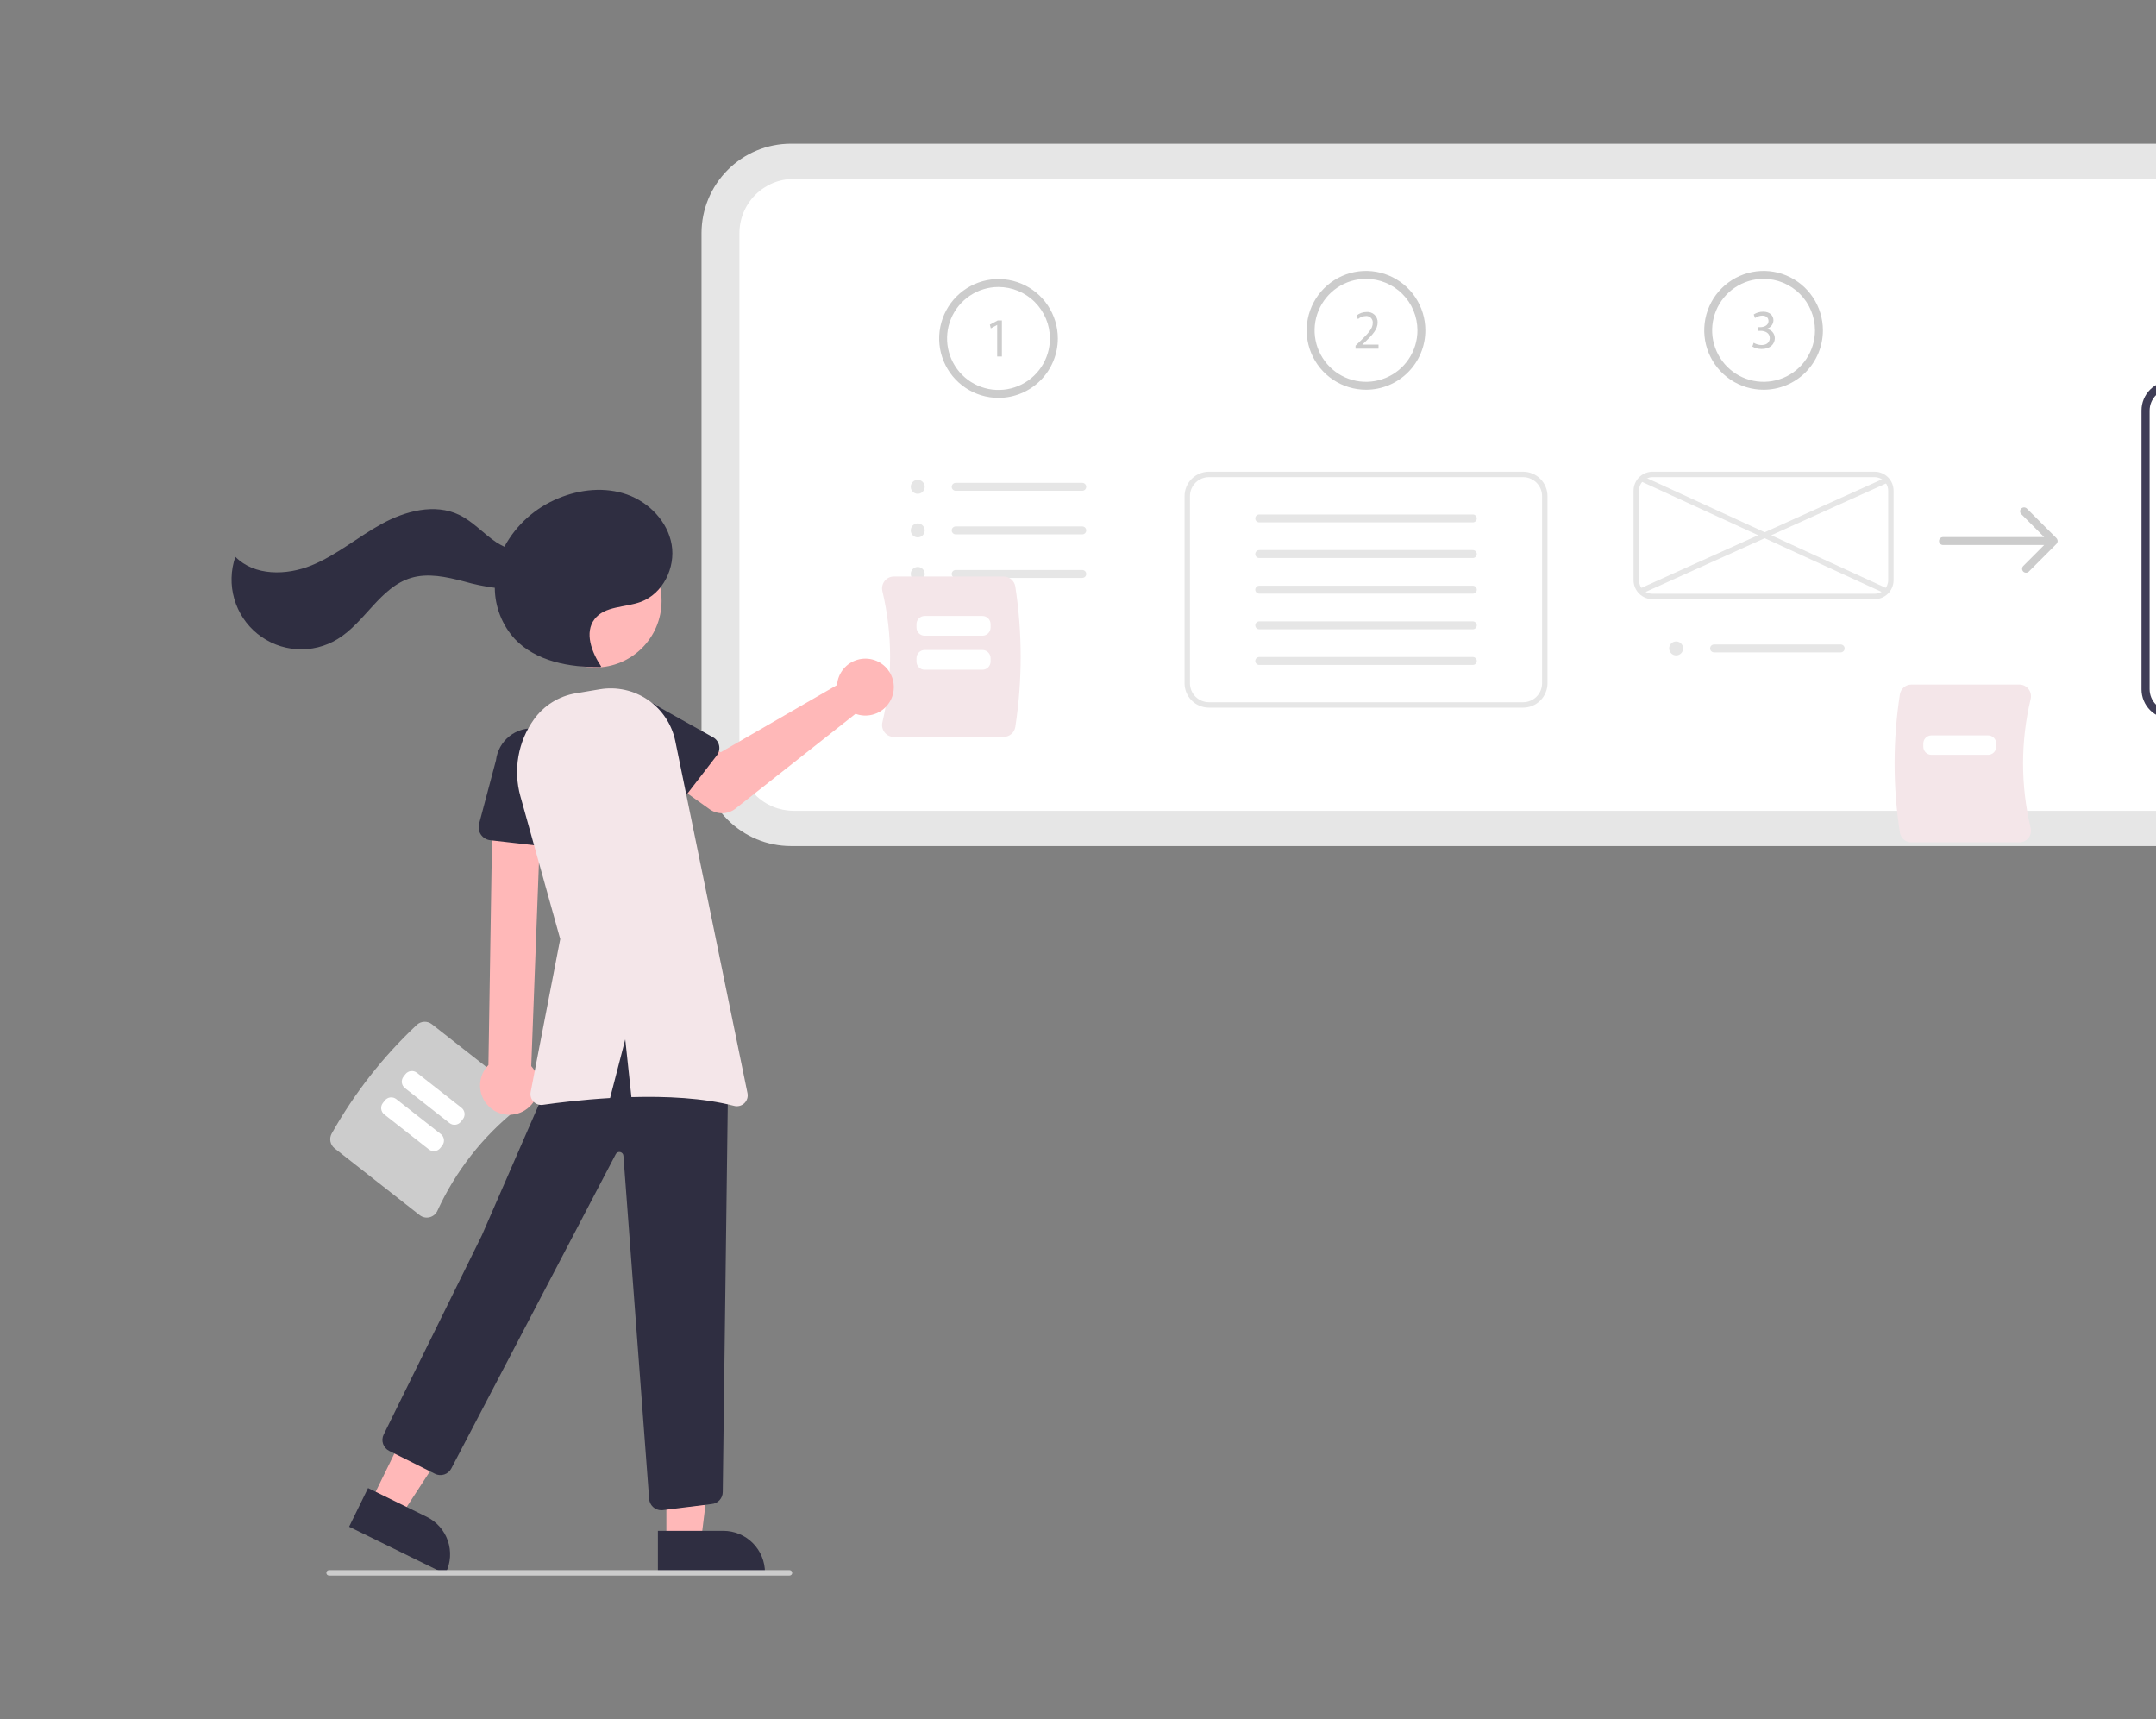 <svg width="893" height="712" viewBox="0 0 893 712" fill="none" xmlns="http://www.w3.org/2000/svg">
<rect x="0" y="0" width="893" height="712" fill="#808080" stroke="none"/>
<g clip-path="url(#clip0)">
<g clip-path="url(#clip1)">
<path d="M1004.08 350.384H327.584C317.768 350.373 308.358 346.465 301.417 339.517C294.477 332.569 290.573 323.148 290.562 313.322V96.562C290.573 86.736 294.477 77.316 301.417 70.368C308.358 63.419 317.768 59.511 327.584 59.5H1004.08C1013.9 59.511 1023.31 63.419 1030.25 70.368C1037.19 77.316 1041.09 86.736 1041.1 96.562V313.322C1041.09 323.148 1037.19 332.569 1030.25 339.517C1023.31 346.465 1013.9 350.373 1004.08 350.384V350.384Z" fill="#E6E6E6"/>
<path d="M328.706 74.1C322.757 74.107 317.054 76.476 312.847 80.687C308.641 84.898 306.275 90.607 306.268 96.562V313.322C306.275 319.277 308.641 324.987 312.847 329.198C317.054 333.409 322.757 335.777 328.706 335.784H1005.2C1011.15 335.777 1016.85 333.409 1021.06 329.198C1025.27 324.987 1027.63 319.277 1027.64 313.322V96.562C1027.63 90.607 1025.27 84.898 1021.06 80.687C1016.85 76.476 1011.15 74.107 1005.2 74.1H328.706Z" fill="white"/>
<path d="M413.568 164.779C408.707 164.779 403.956 163.336 399.914 160.632C395.872 157.929 392.722 154.086 390.862 149.591C389.002 145.095 388.515 140.148 389.464 135.375C390.412 130.603 392.753 126.219 396.19 122.778C399.627 119.337 404.006 116.994 408.774 116.044C413.541 115.095 418.483 115.582 422.973 117.445C427.464 119.307 431.303 122.46 434.003 126.506C436.704 130.552 438.145 135.309 438.145 140.175V140.175C438.138 146.698 435.546 152.952 430.939 157.565C426.331 162.177 420.084 164.772 413.568 164.779V164.779ZM413.568 118.852C409.356 118.852 405.237 120.103 401.735 122.446C398.232 124.789 395.502 128.119 393.89 132.015C392.278 135.912 391.856 140.199 392.678 144.335C393.5 148.471 395.528 152.271 398.507 155.253C401.486 158.235 405.281 160.266 409.413 161.089C413.545 161.911 417.827 161.489 421.719 159.875C425.611 158.261 428.938 155.528 431.278 152.022C433.619 148.515 434.868 144.393 434.868 140.175V140.175C434.862 134.522 432.616 129.102 428.623 125.105C424.629 121.107 419.215 118.859 413.568 118.852Z" fill="#CCCCCC"/>
<path d="M413.024 134.591H412.979L410.385 135.993L409.995 134.454L413.254 132.708H414.975V147.643H413.024V134.591Z" fill="#CCCCCC"/>
<path d="M380.017 204.498C380.596 204.519 381.167 204.364 381.657 204.054C382.147 203.745 382.532 203.295 382.763 202.764C382.993 202.232 383.059 201.643 382.951 201.073C382.843 200.504 382.566 199.98 382.157 199.57C381.747 199.16 381.224 198.883 380.655 198.775C380.086 198.667 379.498 198.733 378.967 198.964C378.436 199.195 377.987 199.581 377.678 200.071C377.368 200.561 377.214 201.133 377.234 201.712C377.259 202.443 377.561 203.137 378.077 203.654C378.594 204.171 379.287 204.473 380.017 204.498Z" fill="#E6E6E6"/>
<path d="M380.017 222.541C380.596 222.561 381.167 222.406 381.657 222.097C382.147 221.788 382.532 221.338 382.763 220.806C382.993 220.274 383.059 219.686 382.951 219.116C382.843 218.547 382.566 218.023 382.157 217.613C381.747 217.203 381.224 216.926 380.655 216.818C380.086 216.71 379.498 216.775 378.967 217.006C378.436 217.237 377.987 217.623 377.678 218.113C377.368 218.604 377.214 219.176 377.234 219.755C377.259 220.486 377.561 221.18 378.077 221.697C378.594 222.214 379.287 222.516 380.017 222.541V222.541Z" fill="#E6E6E6"/>
<path d="M380.017 240.584C380.596 240.604 381.167 240.449 381.657 240.14C382.147 239.83 382.532 239.38 382.763 238.849C382.993 238.317 383.059 237.728 382.951 237.159C382.843 236.589 382.566 236.065 382.157 235.655C381.747 235.246 381.224 234.968 380.655 234.86C380.086 234.752 379.498 234.818 378.967 235.049C378.436 235.28 377.987 235.666 377.678 236.156C377.368 236.646 377.214 237.218 377.234 237.797C377.259 238.528 377.561 239.222 378.077 239.74C378.594 240.257 379.287 240.558 380.017 240.584Z" fill="#E6E6E6"/>
<path d="M448.265 203.253H395.834C395.399 203.253 394.983 203.08 394.675 202.772C394.368 202.465 394.196 202.047 394.196 201.612C394.196 201.177 394.368 200.76 394.675 200.453C394.983 200.145 395.399 199.972 395.834 199.972H448.265C448.699 199.972 449.116 200.145 449.423 200.453C449.73 200.76 449.903 201.177 449.903 201.612C449.903 202.047 449.73 202.465 449.423 202.772C449.116 203.08 448.699 203.253 448.265 203.253H448.265Z" fill="#E6E6E6"/>
<path d="M448.264 221.295H395.834C395.399 221.296 394.982 221.123 394.675 220.816C394.367 220.509 394.194 220.092 394.194 219.657C394.193 219.222 394.365 218.804 394.672 218.496C394.979 218.188 395.396 218.015 395.83 218.015H448.264C448.699 218.014 449.116 218.187 449.423 218.494C449.731 218.801 449.904 219.218 449.905 219.653C449.905 220.088 449.733 220.506 449.426 220.813C449.119 221.121 448.702 221.295 448.268 221.295H448.264Z" fill="#E6E6E6"/>
<path d="M448.265 239.338H395.834C395.399 239.338 394.983 239.165 394.675 238.857C394.368 238.55 394.196 238.133 394.196 237.698C394.196 237.262 394.368 236.845 394.675 236.538C394.983 236.23 395.399 236.057 395.834 236.057H448.264C448.48 236.057 448.693 236.099 448.892 236.181C449.09 236.264 449.271 236.384 449.424 236.536C449.576 236.689 449.697 236.869 449.779 237.068C449.862 237.267 449.904 237.48 449.905 237.696C449.905 237.911 449.863 238.125 449.781 238.324C449.698 238.523 449.578 238.704 449.426 238.856C449.274 239.009 449.094 239.13 448.895 239.212C448.696 239.295 448.483 239.338 448.268 239.338H448.265Z" fill="#E6E6E6"/>
<path d="M565.799 161.41C560.938 161.41 556.186 159.967 552.145 157.263C548.103 154.56 544.953 150.717 543.093 146.221C541.233 141.726 540.746 136.779 541.694 132.006C542.643 127.233 544.983 122.849 548.42 119.409C551.858 115.968 556.237 113.624 561.004 112.675C565.772 111.726 570.713 112.213 575.204 114.075C579.695 115.937 583.533 119.091 586.234 123.137C588.934 127.183 590.376 131.94 590.376 136.806C590.376 140.037 589.74 143.236 588.505 146.221C587.27 149.206 585.459 151.919 583.177 154.203C580.895 156.488 578.186 158.3 575.204 159.537C572.222 160.773 569.026 161.41 565.799 161.41V161.41ZM565.799 115.483C561.586 115.483 557.468 116.733 553.965 119.076C550.462 121.419 547.732 124.75 546.12 128.646C544.508 132.542 544.086 136.83 544.908 140.966C545.73 145.102 547.759 148.902 550.737 151.884C553.716 154.866 557.512 156.897 561.643 157.719C565.775 158.542 570.058 158.12 573.95 156.506C577.842 154.892 581.168 152.159 583.509 148.653C585.849 145.146 587.099 141.023 587.099 136.806V136.806C587.092 131.153 584.846 125.733 580.853 121.735C576.86 117.738 571.446 115.489 565.799 115.483V115.483Z" fill="#CCCCCC"/>
<path d="M561.451 144.4V143.159L563.034 141.619C566.845 137.99 568.567 136.058 568.589 133.807C568.63 133.41 568.581 133.009 568.446 132.633C568.311 132.258 568.093 131.917 567.809 131.637C567.525 131.357 567.181 131.145 566.804 131.015C566.427 130.886 566.025 130.843 565.629 130.891C564.459 130.934 563.34 131.379 562.461 132.153L561.818 130.729C563.004 129.741 564.499 129.204 566.042 129.212C566.635 129.159 567.233 129.233 567.796 129.43C568.358 129.626 568.873 129.94 569.305 130.351C569.737 130.762 570.076 131.26 570.301 131.812C570.526 132.364 570.631 132.958 570.609 133.554C570.609 136.311 568.612 138.541 565.468 141.573L564.274 142.677V142.721H570.976V144.4H561.451Z" fill="#CCCCCC"/>
<path d="M630.868 293.067H500.73C498.053 293.064 495.486 291.998 493.593 290.103C491.7 288.208 490.636 285.639 490.633 282.959V205.465C490.636 202.785 491.7 200.216 493.593 198.321C495.486 196.426 498.053 195.36 500.73 195.357H630.868C633.545 195.36 636.111 196.426 638.004 198.321C639.897 200.216 640.962 202.785 640.965 205.465V282.959C640.962 285.639 639.897 288.208 638.004 290.103C636.111 291.998 633.545 293.064 630.868 293.067V293.067Z" fill="white"/>
<path d="M610.037 216.328H521.56C521.126 216.328 520.709 216.156 520.401 215.849C520.094 215.541 519.921 215.124 519.92 214.689C519.92 214.254 520.092 213.837 520.399 213.529C520.706 213.221 521.122 213.048 521.557 213.047H610.037C610.472 213.047 610.889 213.219 611.196 213.527C611.504 213.834 611.677 214.251 611.677 214.686C611.678 215.121 611.506 215.538 611.199 215.846C610.892 216.154 610.475 216.327 610.041 216.328H610.037Z" fill="#E6E6E6"/>
<path d="M610.037 231.09H521.56C521.126 231.091 520.709 230.918 520.401 230.611C520.094 230.304 519.921 229.887 519.92 229.452C519.92 229.017 520.092 228.599 520.399 228.291C520.706 227.983 521.122 227.81 521.557 227.81H610.037C610.472 227.81 610.888 227.982 611.196 228.29C611.503 228.598 611.675 229.015 611.675 229.45C611.675 229.885 611.503 230.302 611.196 230.61C610.888 230.917 610.472 231.09 610.037 231.09H610.037Z" fill="#E6E6E6"/>
<path d="M610.037 245.852H521.56C521.126 245.853 520.709 245.68 520.401 245.373C520.094 245.066 519.921 244.649 519.92 244.214C519.92 243.779 520.092 243.361 520.399 243.053C520.706 242.745 521.122 242.572 521.557 242.572H610.037C610.472 242.571 610.889 242.744 611.196 243.051C611.504 243.358 611.677 243.775 611.677 244.21C611.678 244.645 611.506 245.063 611.199 245.37C610.892 245.678 610.475 245.852 610.041 245.852H610.037Z" fill="#E6E6E6"/>
<path d="M610.037 260.614H521.561C521.127 260.614 520.711 260.441 520.404 260.134C520.097 259.827 519.925 259.41 519.924 258.976C519.924 258.542 520.095 258.125 520.402 257.817C520.708 257.509 521.123 257.335 521.557 257.334H610.037C610.471 257.335 610.886 257.508 611.193 257.816C611.499 258.123 611.671 258.54 611.671 258.974C611.671 259.408 611.499 259.825 611.193 260.132C610.886 260.44 610.471 260.613 610.037 260.614H610.037Z" fill="#E6E6E6"/>
<path d="M610.037 275.376H521.561C521.126 275.376 520.709 275.204 520.402 274.896C520.095 274.588 519.922 274.171 519.922 273.736C519.922 273.301 520.095 272.884 520.402 272.576C520.709 272.269 521.126 272.096 521.561 272.096H610.037C610.472 272.095 610.889 272.268 611.196 272.575C611.504 272.882 611.677 273.299 611.677 273.734C611.678 274.169 611.506 274.587 611.199 274.895C610.892 275.203 610.475 275.376 610.041 275.376H610.037Z" fill="#E6E6E6"/>
<path d="M630.868 293.067H500.73C498.053 293.064 495.486 291.998 493.593 290.103C491.7 288.208 490.636 285.639 490.633 282.959V205.465C490.636 202.785 491.7 200.216 493.593 198.321C495.486 196.426 498.053 195.36 500.73 195.357H630.868C633.545 195.36 636.111 196.426 638.004 198.321C639.897 200.216 640.962 202.785 640.965 205.465V282.959C640.962 285.639 639.897 288.208 638.004 290.103C636.111 291.998 633.545 293.064 630.868 293.067V293.067ZM500.73 197.603C498.647 197.605 496.651 198.434 495.179 199.908C493.707 201.382 492.879 203.38 492.876 205.465V282.959C492.879 285.043 493.707 287.042 495.179 288.516C496.651 289.989 498.647 290.818 500.73 290.821H630.868C632.95 290.818 634.946 289.989 636.419 288.516C637.891 287.042 638.719 285.043 638.721 282.959V205.465C638.719 203.38 637.891 201.382 636.419 199.908C634.946 198.434 632.95 197.605 630.868 197.603H500.73Z" fill="#E6E6E6"/>
<path d="M730.46 161.41C725.599 161.41 720.847 159.967 716.805 157.263C712.764 154.56 709.614 150.717 707.754 146.221C705.893 141.726 705.407 136.779 706.355 132.006C707.303 127.233 709.644 122.849 713.081 119.409C716.518 115.968 720.898 113.624 725.665 112.675C730.432 111.726 735.374 112.213 739.865 114.075C744.356 115.937 748.194 119.091 750.894 123.137C753.595 127.183 755.036 131.94 755.036 136.806C755.036 143.331 752.447 149.589 747.838 154.203C743.229 158.817 736.978 161.41 730.46 161.41V161.41ZM730.46 115.483C726.247 115.483 722.129 116.733 718.626 119.076C715.123 121.419 712.393 124.75 710.781 128.646C709.169 132.542 708.747 136.83 709.569 140.966C710.391 145.102 712.419 148.902 715.398 151.884C718.377 154.866 722.172 156.897 726.304 157.719C730.436 158.542 734.719 158.12 738.611 156.506C742.503 154.892 745.829 152.159 748.17 148.653C750.51 145.146 751.759 141.023 751.759 136.806V136.806C751.753 131.153 749.507 125.733 745.514 121.736C741.521 117.738 736.107 115.489 730.46 115.483V115.483Z" fill="#CCCCCC"/>
<path d="M726.351 141.952C727.353 142.546 728.492 142.87 729.655 142.894C732.251 142.894 733.054 141.239 733.03 140C733.008 137.908 731.124 137.012 729.175 137.012H728.049V135.495H729.176C730.644 135.495 732.504 134.738 732.504 132.968C732.504 131.773 731.745 130.716 729.886 130.716C728.816 130.746 727.779 131.09 726.904 131.706L726.376 130.235C727.536 129.478 728.892 129.078 730.276 129.085C733.214 129.085 734.545 130.831 734.545 132.647C734.53 133.453 734.253 134.232 733.756 134.866C733.258 135.501 732.568 135.955 731.79 136.162V136.208C732.712 136.342 733.556 136.803 734.167 137.507C734.778 138.211 735.115 139.112 735.118 140.045C735.118 142.434 733.259 144.526 729.68 144.526C728.319 144.544 726.98 144.194 725.801 143.514L726.351 141.952Z" fill="#CCCCCC"/>
<path d="M694.145 271.422C694.723 271.442 695.295 271.287 695.784 270.977C696.274 270.668 696.659 270.218 696.89 269.687C697.121 269.155 697.187 268.566 697.079 267.997C696.971 267.427 696.694 266.903 696.284 266.493C695.875 266.083 695.352 265.806 694.783 265.698C694.214 265.59 693.626 265.656 693.095 265.887C692.564 266.118 692.114 266.504 691.805 266.994C691.496 267.484 691.341 268.056 691.361 268.635C691.387 269.366 691.688 270.06 692.205 270.577C692.721 271.095 693.415 271.396 694.145 271.422V271.422Z" fill="#E6E6E6"/>
<path d="M762.392 270.176H709.961C709.527 270.176 709.11 270.003 708.803 269.695C708.496 269.388 708.323 268.971 708.323 268.536C708.323 268.1 708.496 267.683 708.803 267.376C709.11 267.068 709.527 266.895 709.961 266.895H762.392C762.607 266.895 762.82 266.937 763.019 267.019C763.218 267.102 763.399 267.222 763.551 267.374C763.703 267.527 763.824 267.707 763.907 267.906C763.989 268.105 764.032 268.318 764.032 268.534C764.032 268.749 763.99 268.963 763.908 269.162C763.826 269.361 763.705 269.542 763.553 269.694C763.401 269.847 763.221 269.968 763.022 270.05C762.824 270.133 762.611 270.176 762.395 270.176H762.392Z" fill="#E6E6E6"/>
<path d="M776.457 248.143H684.462C682.38 248.14 680.384 247.311 678.912 245.838C677.44 244.364 676.611 242.365 676.609 240.281V203.219C676.611 201.134 677.44 199.136 678.912 197.662C680.384 196.188 682.38 195.359 684.462 195.357H776.457C778.539 195.359 780.535 196.188 782.007 197.662C783.48 199.136 784.308 201.134 784.31 203.219V240.281C784.308 242.365 783.48 244.364 782.007 245.838C780.535 247.311 778.539 248.14 776.457 248.143V248.143ZM684.462 197.603C682.975 197.605 681.549 198.197 680.498 199.25C679.446 200.302 678.855 201.73 678.853 203.219V240.281C678.855 241.77 679.446 243.197 680.498 244.25C681.549 245.303 682.975 245.895 684.462 245.897H776.457C777.944 245.895 779.37 245.303 780.422 244.25C781.473 243.197 782.065 241.77 782.066 240.281V203.219C782.065 201.73 781.473 200.302 780.422 199.25C779.37 198.197 777.944 197.605 776.457 197.603H684.462Z" fill="#E6E6E6"/>
<path d="M781.087 197.79L679.057 243.827L679.978 245.875L782.009 199.837L781.087 197.79Z" fill="#E6E6E6"/>
<path d="M680.405 197.219L679.47 199.26L780.935 245.869L781.871 243.828L680.405 197.219Z" fill="#E6E6E6"/>
<path d="M852.041 223.265C851.978 223.135 851.898 223.013 851.802 222.905V222.905L839.513 210.603C839.361 210.451 839.181 210.329 838.982 210.247C838.783 210.164 838.57 210.121 838.355 210.121C838.139 210.121 837.926 210.163 837.727 210.246C837.528 210.328 837.347 210.449 837.195 210.602C837.043 210.754 836.922 210.935 836.84 211.134C836.757 211.333 836.715 211.547 836.715 211.762C836.715 211.978 836.758 212.191 836.841 212.39C836.923 212.589 837.044 212.77 837.197 212.923L846.688 222.424H804.767C804.332 222.424 803.916 222.597 803.608 222.905C803.301 223.212 803.128 223.63 803.128 224.065C803.128 224.5 803.301 224.917 803.608 225.224C803.916 225.532 804.332 225.705 804.767 225.705H846.688L838.016 234.387C837.863 234.539 837.742 234.72 837.659 234.919C837.576 235.118 837.534 235.331 837.533 235.547C837.533 235.763 837.575 235.976 837.658 236.176C837.74 236.375 837.861 236.556 838.013 236.709C838.166 236.861 838.347 236.982 838.546 237.064C838.745 237.147 838.958 237.189 839.174 237.189C839.389 237.189 839.602 237.146 839.801 237.063C840 236.98 840.181 236.859 840.333 236.706L851.801 225.226L851.802 225.224C852.052 224.97 852.211 224.64 852.255 224.285C852.298 223.931 852.223 223.572 852.041 223.265V223.265Z" fill="#CCCCCC"/>
<path d="M956.675 191.026H955.907V169.968C955.907 168.368 955.592 166.783 954.981 165.304C954.369 163.825 953.472 162.482 952.341 161.35C951.211 160.218 949.869 159.321 948.392 158.708C946.915 158.096 945.332 157.78 943.733 157.78H899.167C897.568 157.78 895.985 158.096 894.508 158.708C893.031 159.321 891.689 160.218 890.558 161.35C889.428 162.482 888.531 163.825 887.919 165.304C887.307 166.783 886.992 168.368 886.992 169.968V285.494C886.992 288.727 888.275 291.827 890.558 294.112C892.841 296.398 895.938 297.682 899.167 297.682H943.733C945.331 297.682 946.915 297.367 948.392 296.754C949.869 296.142 951.211 295.244 952.341 294.112C953.472 292.981 954.369 291.637 954.981 290.158C955.592 288.68 955.907 287.095 955.907 285.494V206.016H956.675V191.026Z" fill="#3F3D56"/>
<path d="M953.316 170.053V285.409C953.316 287.823 952.358 290.138 950.653 291.845C948.948 293.552 946.635 294.511 944.224 294.511H899.444C897.033 294.511 894.72 293.552 893.015 291.845C891.31 290.138 890.352 287.823 890.352 285.409V170.053C890.352 167.639 891.31 165.324 893.015 163.617C894.72 161.91 897.033 160.951 899.444 160.951H904.876C904.61 161.608 904.508 162.32 904.58 163.025C904.653 163.73 904.898 164.407 905.293 164.995C905.688 165.584 906.221 166.066 906.846 166.399C907.471 166.733 908.168 166.908 908.876 166.908H934.408C935.116 166.908 935.813 166.733 936.438 166.399C937.063 166.066 937.596 165.584 937.991 164.995C938.386 164.407 938.631 163.73 938.703 163.025C938.776 162.32 938.674 161.608 938.407 160.951H944.224C946.635 160.951 948.948 161.91 950.653 163.617C952.358 165.324 953.316 167.639 953.316 170.053V170.053Z" fill="white"/>
<path d="M366.408 303.326C365.943 302.738 365.618 302.051 365.459 301.318C365.299 300.585 365.309 299.826 365.487 299.097C369.74 281.263 369.74 262.678 365.486 244.844C365.309 244.115 365.299 243.356 365.459 242.623C365.618 241.89 365.943 241.203 366.408 240.615C366.862 240.034 367.443 239.566 368.106 239.244C368.769 238.922 369.497 238.756 370.234 238.759H415.7C416.862 238.761 417.986 239.176 418.87 239.93C419.755 240.683 420.344 241.727 420.532 242.875C423.498 262.158 423.498 281.783 420.532 301.066C420.344 302.214 419.755 303.258 418.87 304.011C417.986 304.765 416.862 305.18 415.7 305.182H370.234C369.497 305.185 368.769 305.019 368.106 304.697C367.443 304.375 366.862 303.907 366.408 303.326Z" fill="#F4E6E9"/>
<path d="M406.927 263.267H382.975C382.083 263.266 381.227 262.911 380.596 262.279C379.965 261.647 379.61 260.791 379.609 259.897V258.467C379.61 257.573 379.965 256.717 380.596 256.085C381.227 255.454 382.083 255.098 382.975 255.097H406.927C407.819 255.098 408.674 255.454 409.305 256.085C409.936 256.717 410.291 257.573 410.292 258.467V259.897C410.291 260.791 409.936 261.647 409.305 262.279C408.674 262.911 407.819 263.266 406.927 263.267Z" fill="white"/>
<path d="M406.927 277.359H382.975C382.083 277.358 381.227 277.003 380.596 276.371C379.965 275.739 379.61 274.883 379.609 273.99V272.559C379.61 271.665 379.965 270.809 380.596 270.177C381.227 269.546 382.083 269.19 382.975 269.189H406.927C407.819 269.19 408.674 269.546 409.305 270.177C409.936 270.809 410.291 271.665 410.292 272.559V273.99C410.291 274.883 409.936 275.739 409.305 276.371C408.674 277.003 407.819 277.358 406.927 277.359V277.359Z" fill="white"/>
<path d="M786.92 344.804C784.002 325.832 784.002 306.525 786.92 287.553C787.105 286.424 787.684 285.397 788.555 284.655C789.425 283.914 790.53 283.506 791.673 283.503H836.406C837.13 283.501 837.846 283.664 838.499 283.981C839.151 284.297 839.723 284.759 840.17 285.33C840.627 285.909 840.946 286.584 841.103 287.305C841.26 288.026 841.251 288.774 841.076 289.491C836.891 307.036 836.891 325.321 841.075 342.866C841.25 343.583 841.26 344.33 841.103 345.051C840.946 345.772 840.627 346.448 840.17 347.027C839.723 347.598 839.151 348.059 838.499 348.376C837.846 348.692 837.13 348.856 836.406 348.853H791.673C790.53 348.851 789.425 348.443 788.555 347.701C787.684 346.96 787.105 345.933 786.92 344.804V344.804Z" fill="#F4E6E9"/>
<path d="M823.457 312.605H799.983C799.091 312.604 798.235 312.248 797.604 311.617C796.973 310.985 796.618 310.129 796.617 309.235V307.919C796.618 307.025 796.973 306.169 797.604 305.537C798.235 304.906 799.091 304.55 799.983 304.549H823.457C824.349 304.55 825.205 304.906 825.836 305.537C826.467 306.169 826.822 307.025 826.823 307.919V309.235C826.822 310.129 826.467 310.985 825.836 311.617C825.205 312.248 824.349 312.604 823.457 312.605Z" fill="white"/>
<path d="M137.37 469.474C146.764 452.741 158.662 437.545 172.649 424.415C173.49 423.641 174.579 423.191 175.721 423.145C176.863 423.098 177.984 423.46 178.885 424.164L214.092 451.789C214.664 452.235 215.127 452.805 215.445 453.457C215.763 454.109 215.929 454.825 215.929 455.551C215.932 456.289 215.767 457.018 215.446 457.682C215.126 458.346 214.658 458.929 214.078 459.385C199.973 470.61 188.705 485.001 181.187 501.394C180.883 502.066 180.43 502.66 179.862 503.131C179.294 503.601 178.627 503.936 177.91 504.109C177.206 504.283 176.472 504.293 175.764 504.139C175.055 503.985 174.391 503.672 173.822 503.222L138.616 475.597C137.717 474.89 137.099 473.886 136.871 472.764C136.643 471.643 136.82 470.477 137.37 469.474V469.474Z" fill="#CCCCCC"/>
<path d="M186.18 465.1L167.705 450.604C167.003 450.052 166.549 449.244 166.441 448.357C166.334 447.47 166.582 446.577 167.132 445.873L167.943 444.837C168.494 444.135 169.301 443.68 170.187 443.573C171.073 443.465 171.965 443.714 172.668 444.264L191.143 458.761C191.845 459.313 192.299 460.121 192.407 461.007C192.514 461.894 192.266 462.787 191.716 463.491L190.905 464.527C190.354 465.229 189.547 465.684 188.661 465.792C187.775 465.899 186.883 465.651 186.18 465.1V465.1Z" fill="white"/>
<path d="M177.636 476.012L159.161 461.516C158.46 460.964 158.005 460.156 157.898 459.269C157.79 458.382 158.039 457.489 158.589 456.785L159.4 455.749C159.951 455.047 160.758 454.592 161.644 454.484C162.53 454.377 163.422 454.625 164.125 455.176L182.6 469.672C183.302 470.224 183.756 471.032 183.864 471.919C183.971 472.806 183.723 473.699 183.173 474.403L182.362 475.439C181.81 476.141 181.003 476.596 180.117 476.704C179.231 476.811 178.339 476.563 177.636 476.012V476.012Z" fill="white"/>
<path d="M153.618 621.839L165.969 627.899L195.196 583.095L176.969 574.151L153.618 621.839Z" fill="#FFB8B8"/>
<path d="M152.444 616.257L176.766 628.192L176.767 628.192C178.802 629.191 180.621 630.582 182.12 632.284C183.619 633.987 184.768 635.968 185.501 638.116C186.235 640.263 186.539 642.534 186.396 644.798C186.253 647.063 185.666 649.278 184.668 651.315L184.421 651.82L144.6 632.278L152.444 616.257Z" fill="#2F2E41"/>
<path d="M276.009 642.965L289.763 642.964L296.306 589.854L276.006 589.855L276.009 642.965Z" fill="#FFB8B8"/>
<path d="M272.5 633.977L299.587 633.976H299.588C301.855 633.976 304.099 634.423 306.193 635.291C308.288 636.16 310.191 637.432 311.794 639.037C313.397 640.642 314.668 642.547 315.536 644.643C316.403 646.74 316.849 648.987 316.849 651.256V651.818L272.501 651.819L272.5 633.977Z" fill="#2F2E41"/>
<path d="M246.465 276.435C261.683 276.435 274.019 264.085 274.019 248.85C274.019 233.616 261.683 221.266 246.465 221.266C231.247 221.266 218.91 233.616 218.91 248.85C218.91 264.085 231.247 276.435 246.465 276.435Z" fill="#FFB8B8"/>
<path d="M273.904 625.448C272.604 625.446 271.355 624.943 270.416 624.042C269.478 623.142 268.922 621.914 268.866 620.614L258.215 478.697C258.203 478.325 258.068 477.968 257.831 477.681C257.595 477.394 257.27 477.193 256.908 477.11C256.546 477.027 256.166 477.066 255.829 477.222C255.491 477.377 255.214 477.641 255.042 477.97L186.908 608.186C186.29 609.354 185.241 610.234 183.984 610.641C182.728 611.047 181.362 610.947 180.178 610.361L161.185 600.854C159.993 600.254 159.086 599.208 158.661 597.943C158.236 596.677 158.328 595.295 158.916 594.097L199.571 511.625L226.5 449.849C236.893 429.353 247.931 418.791 260.242 417.559C272.872 416.296 286.36 424.99 301.484 444.139L301.607 444.295L301.605 444.495L299.361 617.854C299.365 619.113 298.897 620.328 298.049 621.259C297.202 622.189 296.037 622.767 294.784 622.879L274.398 625.424C274.232 625.44 274.067 625.448 273.904 625.448Z" fill="#2F2E41"/>
<path d="M217.383 459.826C218.882 458.899 220.16 457.655 221.128 456.181C222.095 454.707 222.727 453.038 222.981 451.292C223.234 449.547 223.102 447.767 222.594 446.078C222.086 444.389 221.214 442.832 220.04 441.517L224.195 331.615L204.001 334.135L202.298 441.053C200.222 443.175 198.995 445.984 198.85 448.95C198.705 451.917 199.652 454.833 201.511 457.147C203.371 459.461 206.013 461.012 208.939 461.505C211.864 461.999 214.868 461.401 217.383 459.826V459.826Z" fill="#FFB8B8"/>
<path d="M230.157 351.046L203.038 347.961C202.267 347.873 201.523 347.62 200.858 347.218C200.193 346.817 199.622 346.277 199.185 345.634C198.747 344.992 198.453 344.263 198.322 343.497C198.191 342.731 198.227 341.945 198.426 341.194L205.428 314.871C205.898 310.921 207.915 307.32 211.034 304.856C214.153 302.392 218.121 301.267 222.068 301.728C226.015 302.189 229.618 304.197 232.087 307.314C234.557 310.43 235.691 314.399 235.241 318.351L236.168 345.487C236.194 346.264 236.053 347.038 235.754 347.755C235.454 348.473 235.004 349.117 234.434 349.644C233.863 350.172 233.186 350.57 232.448 350.812C231.71 351.054 230.928 351.134 230.157 351.046L230.157 351.046Z" fill="#2F2E41"/>
<path d="M346.974 281.862C346.837 282.468 346.747 283.084 346.706 283.704L298.513 311.537L286.799 304.786L274.311 321.153L293.888 335.121C295.47 336.25 297.374 336.834 299.316 336.787C301.257 336.739 303.131 336.063 304.656 334.859L354.352 295.611C356.594 296.442 359.037 296.57 361.354 295.977C363.671 295.385 365.753 294.1 367.323 292.294C368.893 290.489 369.877 288.247 370.143 285.868C370.409 283.489 369.946 281.085 368.814 278.976C367.683 276.866 365.936 275.152 363.808 274.061C361.679 272.97 359.269 272.553 356.898 272.867C354.527 273.18 352.308 274.209 350.535 275.815C348.763 277.422 347.521 279.532 346.974 281.862V281.862Z" fill="#FFB8B8"/>
<path d="M296.902 312.856L281.326 333.065C280.883 333.64 280.321 334.112 279.679 334.45C279.037 334.789 278.329 334.984 277.605 335.024C276.881 335.063 276.156 334.946 275.481 334.681C274.806 334.415 274.196 334.006 273.693 333.483L256.06 315.153C253.132 312.867 251.23 309.512 250.77 305.823C250.311 302.135 251.331 298.415 253.608 295.479C255.884 292.543 259.231 290.631 262.914 290.162C266.598 289.693 270.316 290.706 273.254 292.978L295.37 305.358C296.003 305.712 296.552 306.2 296.98 306.786C297.409 307.372 297.705 308.044 297.851 308.756C297.996 309.467 297.987 310.202 297.823 310.909C297.659 311.617 297.345 312.281 296.902 312.856H296.902Z" fill="#2F2E41"/>
<path d="M309.607 452.734L279.705 306.922C278.284 299.991 274.234 293.882 268.408 289.878C262.581 285.874 255.431 284.287 248.46 285.45L238.488 287.114C235.023 287.692 231.707 288.947 228.727 290.809C225.747 292.67 223.163 295.1 221.122 297.961C217.878 302.507 215.693 307.723 214.728 313.225C213.762 318.727 214.04 324.376 215.542 329.756L232.048 388.894L219.799 452.25C219.662 452.953 219.695 453.678 219.895 454.366C220.095 455.053 220.457 455.682 220.949 456.201C221.442 456.72 222.052 457.113 222.727 457.348C223.403 457.583 224.124 457.653 224.832 457.552C230.965 456.674 241.073 455.42 252.683 454.737L258.973 430.449L261.531 454.351C275.793 453.951 291.275 454.651 304.047 457.973C304.786 458.17 305.563 458.176 306.304 457.989C307.046 457.801 307.727 457.428 308.284 456.903C308.841 456.378 309.255 455.72 309.487 454.99C309.718 454.261 309.76 453.484 309.607 452.734V452.734Z" fill="#F4E6E9"/>
<path d="M278.198 225.561C276.553 215.985 268.874 208.047 259.727 204.799C250.579 201.551 240.264 202.607 231.306 206.348C221.744 210.239 213.829 217.334 208.913 226.419C207.747 225.897 206.627 225.279 205.563 224.573C200.258 221.038 195.953 216.005 190.214 213.234C180.095 208.349 167.862 211.596 158.014 217.008C148.166 222.419 139.437 229.895 129.034 234.142C118.632 238.389 105.358 238.599 97.482 230.58C95.543 236.202 95.385 242.286 97.028 248.002C98.671 253.717 102.035 258.786 106.662 262.517C111.289 266.247 116.953 268.458 122.882 268.847C128.81 269.236 134.714 267.784 139.788 264.69C151.185 257.74 157.481 243.168 170.265 239.331C177.339 237.209 184.935 238.918 192.085 240.77C196.297 241.983 200.594 242.873 204.941 243.432C204.992 251.285 207.947 258.842 213.235 264.643C222.057 273.941 235.904 276.419 248.712 276.268L248.98 275.996C245.058 270.119 241.963 261.971 246.281 256.38C250.543 250.86 258.95 251.673 265.477 249.231C274.569 245.83 279.842 235.137 278.198 225.561Z" fill="#2F2E41"/>
<path d="M327.014 652.5H136.294C135.996 652.5 135.711 652.382 135.5 652.171C135.29 651.96 135.172 651.675 135.172 651.377C135.172 651.079 135.29 650.793 135.5 650.583C135.711 650.372 135.996 650.254 136.294 650.254H327.014C327.311 650.254 327.597 650.372 327.807 650.583C328.018 650.793 328.136 651.079 328.136 651.377C328.136 651.675 328.018 651.96 327.807 652.171C327.597 652.382 327.311 652.5 327.014 652.5Z" fill="#CCCCCC"/>
</g>
</g>
<defs>
<clipPath id="clip0">
<rect width="893" height="712" fill="white"/>
</clipPath>
<clipPath id="clip1">
<rect width="1047" height="593" fill="white" transform="translate(96 59.5)"/>
</clipPath>
</defs>
</svg>
